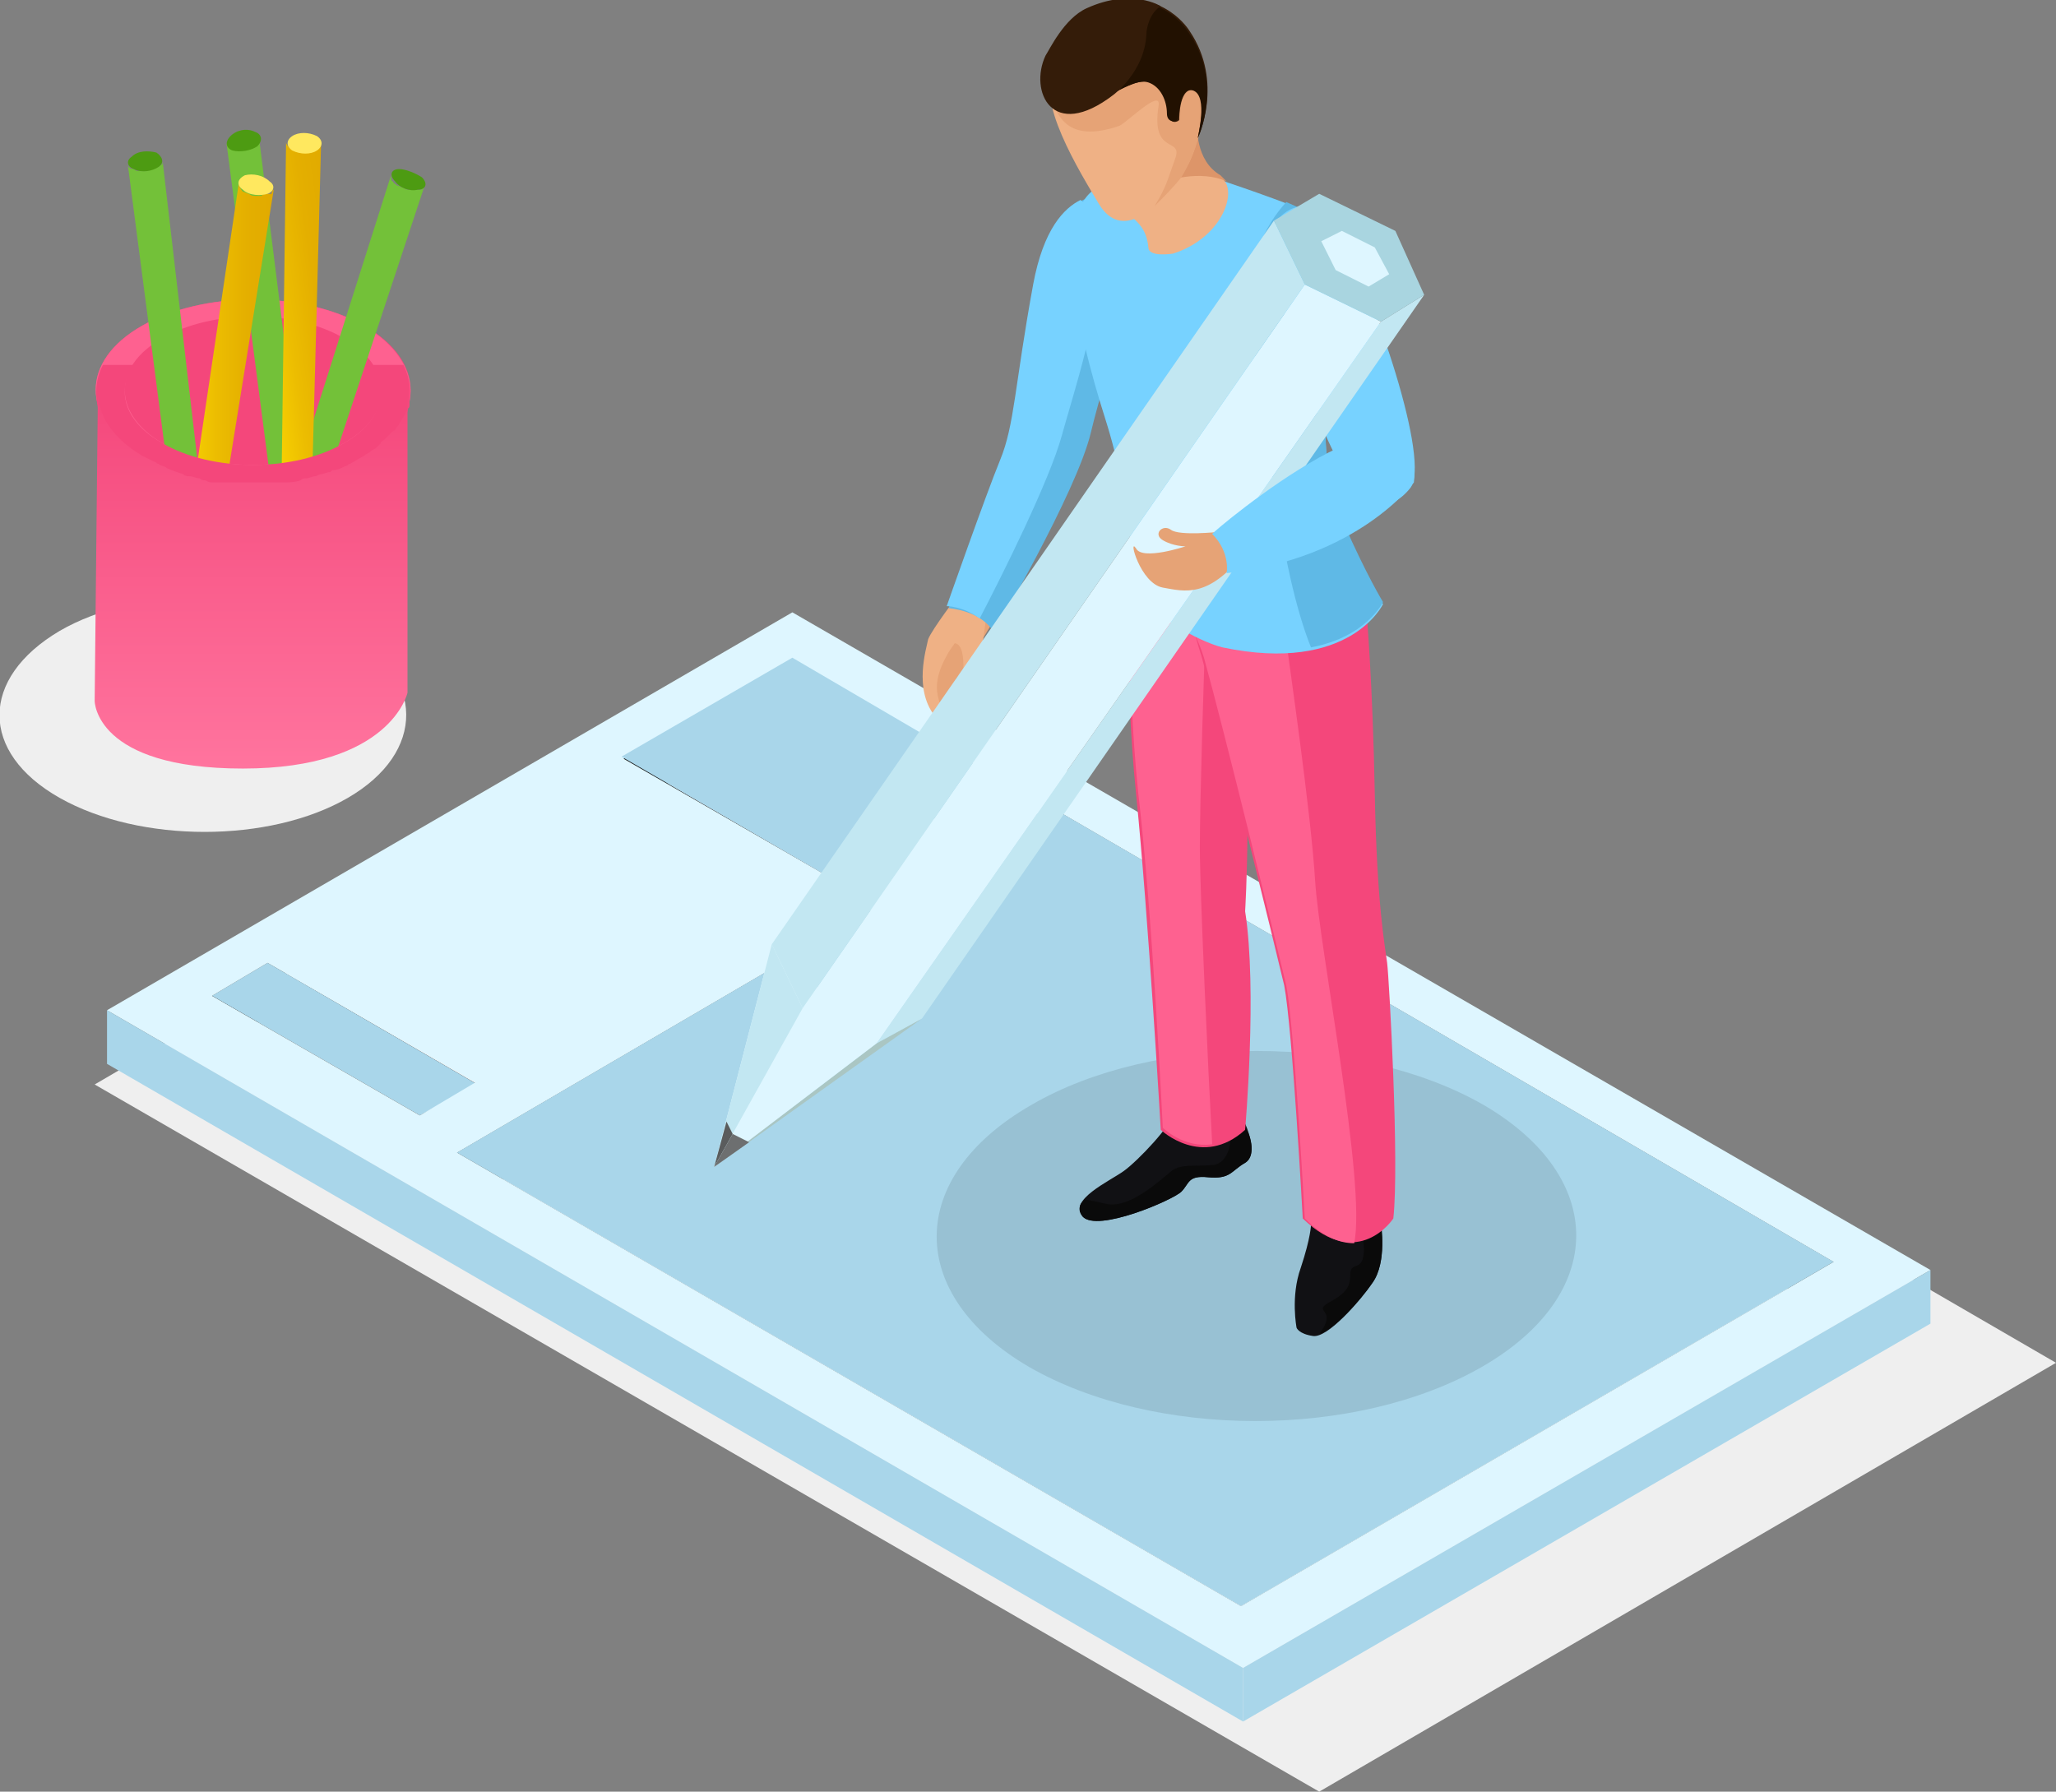 <svg width="210" height="183" viewBox="0 0 210 183" fill="none" xmlns="http://www.w3.org/2000/svg">
<rect x="0" y="0" width="210" height="183" fill="#808080" stroke="none"/>
<path d="M35.316 64.439C43.514 69.072 43.514 76.864 35.526 81.497C27.538 86.13 14.295 86.13 6.096 81.497C-2.102 76.864 -2.102 69.283 6.096 64.439C14.084 59.807 27.328 59.807 35.316 64.439Z" fill="#EFEFEF"/>
<path d="M37.207 33.273C43.514 36.853 43.514 42.749 37.207 46.329C30.901 49.909 20.811 49.909 14.505 46.329C8.198 42.749 8.198 36.853 14.505 33.273C20.811 29.693 30.901 29.693 37.207 33.273Z" fill="#F4477B"/>
<path d="M37.207 33.273C30.901 29.693 20.811 29.693 14.505 33.273C8.198 36.853 8.198 42.749 14.505 46.329C20.811 49.909 30.901 49.909 37.207 46.329C43.514 42.96 43.514 37.063 37.207 33.273ZM35.105 45.276C30.06 48.224 21.652 48.224 16.607 45.276C11.562 42.328 11.351 37.484 16.607 34.536C21.652 31.588 30.06 31.588 35.105 34.536C40.15 37.484 40.361 42.328 35.105 45.276Z" fill="#FE6190"/>
<path d="M16.607 16.425C16.607 16.425 16.397 16.636 16.607 16.425C16.607 16.636 16.607 16.636 16.607 16.636C16.607 16.636 16.607 16.847 16.397 16.847C16.397 16.847 16.397 16.847 16.186 17.057C15.976 17.057 15.766 17.268 15.556 17.268C15.345 17.268 15.135 17.478 14.925 17.478C14.715 17.478 14.505 17.478 14.294 17.478C14.084 17.478 13.874 17.478 13.664 17.268C13.243 17.268 13.033 17.057 13.033 16.636L19.129 63.386C19.129 63.597 19.34 63.807 19.76 64.018H19.97H20.18H20.391H20.601H20.811H21.021H21.231C21.231 64.018 21.231 64.018 21.442 64.018C21.652 64.018 21.652 63.807 21.862 63.807C21.862 63.807 21.862 63.807 22.072 63.597C22.072 63.597 22.072 63.597 22.072 63.386L16.607 16.425C16.607 16.215 16.607 16.425 16.607 16.425Z" fill="#73C139"/>
<path d="M15.976 15.583C16.606 16.004 16.816 16.636 16.186 17.057C15.555 17.479 14.504 17.689 13.663 17.268C13.033 17.057 12.822 16.426 13.453 16.004C14.084 15.373 15.135 15.373 15.976 15.583Z" fill="#4D9B12"/>
<path d="M26.486 14.32C26.486 14.53 26.486 14.53 26.486 14.53C26.486 14.53 26.486 14.741 26.276 14.741C26.276 14.741 26.276 14.741 26.066 14.951C25.856 15.162 25.856 15.162 25.646 15.162C25.435 15.162 25.225 15.373 25.015 15.373C24.805 15.373 24.595 15.373 24.384 15.373C24.174 15.373 23.964 15.373 23.754 15.162C23.333 14.951 23.123 14.741 23.123 14.53L29.219 61.28C29.219 61.491 29.429 61.702 29.85 61.912H30.06H30.27C30.27 61.912 30.27 61.912 30.48 61.912H30.691H30.901H31.111H31.321H31.532C31.532 61.912 31.532 61.912 31.742 61.912C31.952 61.912 31.952 61.702 32.162 61.702C32.162 61.702 32.162 61.702 32.372 61.491C32.372 61.491 32.372 61.491 32.372 61.28L26.486 14.32C26.486 14.109 26.486 14.109 26.486 14.32Z" fill="#73C139"/>
<path d="M26.065 13.477C26.696 13.688 26.906 14.32 26.276 14.951C25.645 15.373 24.594 15.583 23.753 15.373C23.122 15.162 22.912 14.53 23.543 13.899C24.174 13.267 25.225 13.056 26.065 13.477Z" fill="#4D9B12"/>
<path d="M43.304 19.163C43.093 19.374 43.093 19.374 43.304 19.163C43.093 19.374 43.093 19.374 43.304 19.163C43.093 19.374 43.093 19.374 42.883 19.374C42.883 19.374 42.883 19.374 42.673 19.374C42.673 19.374 42.673 19.374 42.463 19.374C42.253 19.374 42.042 19.374 41.832 19.374C41.622 19.374 41.412 19.374 41.202 19.163C40.991 19.163 40.781 18.953 40.571 18.953C40.361 18.742 40.151 18.742 40.151 18.532C39.94 18.532 39.94 18.321 39.94 17.9L25.646 62.965C25.646 63.176 25.646 63.597 25.856 63.808L26.066 64.018C26.066 64.018 26.277 64.018 26.277 64.229C26.277 64.229 26.277 64.229 26.487 64.229C26.487 64.229 26.487 64.229 26.697 64.229H26.907H27.117H27.328C27.328 64.229 27.328 64.229 27.538 64.229C27.748 64.229 27.748 64.229 27.958 64.229C27.958 64.229 27.958 64.229 28.169 64.229C28.169 64.229 28.169 64.229 28.379 64.229L43.304 19.163Z" fill="#73C139"/>
<path d="M43.094 18.11C43.724 18.742 43.514 19.374 42.673 19.374C41.832 19.584 40.781 19.163 40.361 18.532C39.73 17.9 39.94 17.268 40.781 17.268C41.412 17.268 42.463 17.689 43.094 18.11Z" fill="#4D9B12"/>
<path d="M27.958 19.374C27.748 19.374 27.748 19.584 27.958 19.374C27.748 19.584 27.748 19.584 27.958 19.374C27.748 19.584 27.748 19.584 27.748 19.795C27.748 19.795 27.748 19.795 27.538 19.795C27.538 19.795 27.538 19.795 27.328 19.795C27.117 19.795 26.907 19.795 26.697 20.006C26.487 20.006 26.277 20.006 26.066 20.006C25.856 20.006 25.646 20.006 25.436 19.795C25.226 19.795 25.015 19.584 24.805 19.584C24.595 19.374 24.385 18.953 24.385 18.742L17.448 65.493C17.448 65.703 17.448 66.124 17.868 66.335L18.078 66.545H18.289H18.499H18.709H18.919H19.129H19.34C19.34 66.545 19.34 66.545 19.55 66.545C19.76 66.545 19.76 66.545 19.97 66.335C19.97 66.335 19.97 66.335 20.18 66.335C20.18 66.335 20.18 66.335 20.391 66.335L27.958 19.374Z" fill="url(#paint0_linear)"/>
<path d="M27.538 18.532C28.168 18.953 27.958 19.584 27.328 19.795C26.697 20.006 25.436 20.006 24.805 19.374C24.174 18.953 24.174 18.321 25.015 17.9C25.856 17.689 26.907 17.9 27.538 18.532Z" fill="#FFE85F"/>
<path d="M32.793 14.741C32.793 14.951 32.583 14.951 32.583 14.951C32.583 14.951 32.583 14.951 32.373 15.162C32.373 15.162 32.373 15.162 32.162 15.162C31.952 15.162 31.742 15.373 31.532 15.373C31.322 15.373 31.111 15.373 30.901 15.373C30.691 15.373 30.481 15.373 30.27 15.373C30.06 15.373 29.85 15.162 29.64 15.162C29.43 14.951 29.22 14.741 29.22 14.53L28.589 61.702C28.589 61.912 28.799 62.123 29.009 62.334C29.009 62.334 29.22 62.334 29.22 62.544H29.43H29.64H29.85H30.06H30.27H30.481C30.481 62.544 30.481 62.544 30.691 62.544C30.901 62.544 30.901 62.544 31.111 62.334C31.111 62.334 31.111 62.334 31.322 62.334C31.322 62.334 31.322 62.334 31.532 62.123L32.793 14.741C32.793 14.53 32.793 14.741 32.793 14.741Z" fill="url(#paint1_linear)"/>
<path d="M32.372 13.899C33.003 14.32 33.003 14.952 32.372 15.373C31.742 15.794 30.691 15.794 29.85 15.373C29.219 14.952 29.219 14.32 29.85 13.899C30.481 13.477 31.532 13.477 32.372 13.899Z" fill="#FFE85F"/>
<path d="M14.505 47.539C20.811 51.12 30.901 51.12 37.208 47.539C41.412 45.013 42.883 40.432 41.202 37.274H38.048C39.73 40.011 38.889 43.17 35.105 45.276C30.061 48.224 21.652 48.224 16.607 45.276C12.823 43.17 11.772 40.011 13.664 37.274H10.511C8.829 40.432 10.301 45.013 14.505 47.539Z" fill="#F4477B"/>
<path d="M41.832 40.433V40.854V41.275C41.832 41.486 41.832 41.696 41.622 41.696C41.622 41.696 41.622 41.696 41.622 41.696V70.757C41.622 70.757 39.94 78.5 24.805 78.5C9.67 78.5 9.67 71.599 9.67 71.599L10 40C10 42.316 11.352 44.644 14.505 46.54L15.766 47.171C15.976 47.171 15.976 47.382 16.186 47.382C16.397 47.593 16.817 47.593 17.027 47.803C17.448 48.014 18.078 48.224 18.709 48.435C18.919 48.645 19.129 48.645 19.34 48.645C19.76 48.645 19.97 48.856 20.391 48.856C20.601 49.067 20.811 49.067 21.021 49.067H21.021C21.232 49.277 21.652 49.277 21.862 49.277H22.493H23.334H23.964H24.805H25.646H26.487H27.117H28.168H28.799C29.43 49.277 30.06 49.277 30.691 49.067C30.901 48.856 31.111 48.856 31.322 48.856C31.532 48.856 31.952 48.645 32.162 48.645C32.373 48.645 32.583 48.435 32.793 48.435C33.003 48.435 33.424 48.224 33.634 48.224C33.844 48.224 33.844 48.014 34.054 48.014C34.475 48.014 34.895 47.803 35.316 47.593C35.526 47.593 35.526 47.382 35.736 47.382C36.156 47.171 36.787 46.75 37.208 46.54C37.418 46.329 37.628 46.329 37.838 46.118C38.048 45.908 38.258 45.908 38.469 45.697L38.889 45.276C38.889 45.066 39.099 45.066 39.31 44.855L39.94 44.223L40.15 44.013C40.361 44.013 40.361 43.802 40.571 43.591C40.781 43.381 40.781 43.17 40.991 42.96C40.991 42.749 41.202 42.749 41.202 42.538C41.202 42.538 41.412 42.328 41.412 42.117C41.622 41.907 41.622 41.907 41.622 41.696C41.622 41.696 41.622 41.696 41.622 41.696V39.38L41.622 39.38C41.832 40.222 41.832 40.222 41.832 40.433Z" fill="url(#paint2_linear)"/>
<path d="M85.135 66.756L210 139.198L134.745 183L9.67 110.769L85.135 66.756Z" fill="#EFEFEF"/>
<path d="M80.931 67.177V72.652L63.484 82.76V77.285L80.931 67.177Z" fill="#323A3B"/>
<path d="M102.162 79.602V85.077L80.931 72.652V67.177L102.162 79.602Z" fill="#232829"/>
<path d="M102.162 79.602V85.077L84.715 95.185L84.925 89.71L102.162 79.602Z" fill="#1D1F1F"/>
<path d="M84.925 89.71L84.715 95.185L63.484 82.76V77.285L84.925 89.71Z" fill="#141515"/>
<path d="M27.328 98.344V103.819L21.652 107.189V101.713L27.328 98.344Z" fill="#323A3B"/>
<path d="M48.769 110.769L48.558 116.033L27.327 103.819V98.344L48.769 110.769Z" fill="#232829"/>
<path d="M48.769 110.769L42.883 113.927L21.652 101.713L27.328 98.344L48.769 110.769Z" fill="#A9D6EA"/>
<path d="M42.883 113.927V119.403L21.652 107.189V101.713L42.883 113.927Z" fill="#141515"/>
<path d="M48.769 110.769L48.559 116.033L42.883 119.403V113.927L48.769 110.769Z" fill="#1D1F1F"/>
<path d="M107.208 82.339V87.815L46.667 123.193V117.718L107.208 82.339Z" fill="#323A3B"/>
<path d="M187.297 128.879V134.354L107.207 87.815V82.339L187.297 128.879Z" fill="#232829"/>
<path d="M126.757 164.047V169.522L46.667 123.193V117.718L126.757 164.047Z" fill="#303637"/>
<path d="M187.297 128.879V134.354L126.757 169.522V164.047L187.297 128.879Z" fill="#454E4F"/>
<path d="M187.298 128.879L126.757 164.047L46.667 117.718L107.208 82.339L187.298 128.879Z" fill="#A9D6EA"/>
<path d="M80.931 62.544L197.177 129.721L126.967 170.365L10.931 103.187L80.931 62.544ZM126.757 164.047L187.298 128.879L107.207 82.339L46.667 117.718L126.757 164.047ZM84.925 89.71L102.162 79.602L80.931 67.388L63.694 77.496L84.925 89.71ZM42.883 113.927L48.559 110.558L27.328 98.344L21.652 101.713L42.883 113.927Z" fill="#DEF6FF"/>
<path d="M102.163 79.602L84.925 89.71L63.484 77.285L80.931 67.177L102.163 79.602Z" fill="#A9D6EA"/>
<path d="M197.177 129.721V135.196L126.967 175.84V170.364L197.177 129.721Z" fill="#A9D6EA"/>
<path d="M126.967 170.365V175.84L10.931 108.663V103.188L126.967 170.365Z" fill="#A9D6EA"/>
<path opacity="0.1" d="M105.316 112.874C92.493 120.245 92.493 132.248 105.106 139.619C117.929 146.989 138.529 146.989 151.352 139.619C164.175 132.248 164.175 120.245 151.562 112.874C138.739 105.504 117.929 105.504 105.316 112.874Z" fill="black"/>
<path d="M97.958 60.649C97.958 60.649 95.225 64.229 94.805 65.282C94.595 66.335 93.334 70.336 95.436 73.073C96.487 74.548 97.117 72.442 97.328 69.704C97.538 68.441 97.328 67.598 98.799 66.124C100.06 65.071 101.322 63.176 101.742 62.123C102.583 61.281 97.958 60.649 97.958 60.649Z" fill="#EFB185"/>
<path d="M101.952 62.544C101.532 63.597 100.06 65.282 99.85 66.756C99.64 68.651 97.748 68.441 97.538 69.704C97.327 71.81 96.907 73.495 96.276 73.495C96.487 71.81 94.595 70.757 96.697 66.967C97.327 65.703 99.85 62.755 101.111 61.702C101.952 62.123 102.162 62.123 101.952 62.544Z" fill="#E6A376"/>
<path d="M100.901 61.702C100.901 61.702 100.271 66.967 99.85 68.441C99.43 69.915 98.589 70.968 98.379 70.546C98.168 70.125 99.009 65.493 97.328 65.703C96.697 65.703 100.691 62.334 100.901 61.702Z" fill="#EFB185"/>
<path d="M112.883 20.006C112.883 20.006 107.628 18.953 105.736 29.271C103.634 39.59 103.844 43.591 102.373 47.171C100.901 50.751 96.907 62.123 96.907 62.123C96.907 62.123 100.271 62.334 101.532 64.65C101.532 64.65 109.94 50.33 111.412 44.223C112.883 37.906 118.349 22.743 112.883 20.006Z" fill="#5FB9E6"/>
<path d="M102.162 46.961C103.634 43.381 103.634 39.38 105.526 29.061C106.577 23.375 108.679 21.269 110.36 20.427C115.195 23.586 110.15 38.327 108.469 44.434C107.207 49.067 102.372 58.754 100.06 63.176C98.379 61.912 96.697 61.912 96.697 61.912C96.697 61.912 100.691 50.541 102.162 46.961Z" fill="#77D2FF"/>
<path d="M127.178 114.77C127.178 114.77 128.649 117.928 127.178 118.771C125.706 119.613 125.706 120.455 123.394 120.245C121.292 120.034 121.502 120.877 120.661 121.719C119.82 122.561 112.042 125.931 110.571 124.246C109.099 122.561 113.304 120.666 114.775 119.613C116.247 118.56 119.82 114.77 119.82 113.717C120.03 112.664 127.178 114.77 127.178 114.77Z" fill="#111114"/>
<path d="M127.178 118.771C125.706 119.613 125.706 120.456 123.394 120.245C121.292 120.034 121.502 120.877 120.661 121.719C119.821 122.561 112.043 125.931 110.571 124.246C110.151 123.614 110.151 122.983 110.782 122.561C111.412 122.561 112.043 122.772 113.094 122.983C115.406 123.404 118.349 120.666 119.4 119.824C120.451 118.771 121.923 119.192 124.025 118.981C125.917 118.56 125.706 115.612 125.706 115.612L127.178 115.191C127.598 115.612 128.439 117.929 127.178 118.771Z" fill="#0A0A0A"/>
<path d="M141.052 125.088C141.052 125.088 141.682 128.879 140.211 130.985C138.74 133.091 135.586 136.671 134.115 136.46C132.643 136.249 132.433 135.618 132.433 135.618C132.433 135.618 131.803 132.459 132.854 129.511C133.905 126.352 133.905 125.088 133.905 125.088H141.052Z" fill="#111114"/>
<path d="M140.211 130.985C138.949 132.88 136.217 135.828 134.745 136.249C136.847 133.512 133.694 134.144 136.006 132.88C139.16 131.195 137.057 129.721 138.529 129.3C140 128.879 138.949 125.299 138.949 125.299L139.79 124.878H141.051C141.051 125.088 141.682 128.879 140.211 130.985Z" fill="#0A0A0A"/>
<path d="M124.235 63.387C124.235 63.387 117.718 62.755 115.406 57.911C115.406 57.911 114.775 68.651 116.036 81.076C117.298 93.501 118.559 115.402 118.559 115.402C118.559 115.402 122.763 119.403 127.177 115.402C127.177 115.402 128.439 101.082 127.177 93.079C127.177 93.079 128.018 79.181 126.547 72.021C125.286 64.861 124.235 63.387 124.235 63.387Z" fill="#F4477B"/>
<path d="M118.769 115.191C118.769 115.191 117.718 93.29 116.246 80.865C114.985 68.441 115.406 56.227 115.406 56.227C117.087 59.806 121.081 62.755 123.183 63.176C122.973 67.809 122.553 81.918 122.553 86.551C122.553 90.973 123.394 109.294 123.814 116.876C120.871 117.297 118.769 115.191 118.769 115.191Z" fill="#FE6190"/>
<path d="M139.58 62.544C139.58 62.544 140.211 69.704 140.421 81.076C140.631 92.448 141.472 96.659 141.682 98.344C141.892 100.029 142.943 118.981 142.313 124.457C142.313 124.457 138.739 129.932 133.064 124.457C133.064 124.457 132.012 105.083 131.172 100.66C130.121 96.238 124.865 74.758 122.763 67.177C121.712 63.808 121.502 62.544 121.502 62.544C121.502 62.544 130.961 69.283 139.58 62.544Z" fill="#F4477B"/>
<path d="M133.273 124.457C133.273 124.457 132.222 105.083 131.381 100.66C130.33 96.238 125.075 74.758 122.973 67.177C121.922 63.808 119.82 61.07 119.82 61.07C119.82 61.07 125.916 65.492 131.381 65.492C131.592 67.177 133.904 82.971 134.324 89.921C134.745 96.87 139.58 120.877 138.318 126.984C136.847 126.984 135.165 126.352 133.273 124.457Z" fill="#FE6190"/>
<path d="M125.076 18.532C125.076 18.532 135.796 22.112 136.006 22.954C136.427 23.586 139.16 25.06 136.847 34.326C136.847 34.326 133.274 44.434 137.268 53.7C139.58 58.964 141.262 61.702 141.262 61.702C141.262 61.702 137.898 68.862 124.865 66.124C122.343 65.493 117.508 62.755 115.826 60.228C115.826 60.228 115.826 52.015 112.883 42.749C109.94 33.483 107.208 21.269 112.463 18.953C112.253 18.742 113.304 16.847 125.076 18.532Z" fill="#77D2FF"/>
<path d="M122.342 10.529C122.342 10.529 121.081 16.005 124.654 18.11C126.546 19.163 125.075 24.217 119.82 25.902C119.82 25.902 117.297 26.323 117.297 25.27C117.087 23.165 116.036 22.533 114.564 21.269C113.093 20.216 122.342 10.529 122.342 10.529Z" fill="#EFB185"/>
<path d="M124.655 17.9C124.865 18.11 125.075 18.321 125.285 18.532C122.553 17.268 118.979 18.532 118.979 18.532L121.712 11.372C121.712 11.161 121.922 11.161 121.922 10.95L122.342 11.372C122.132 13.056 122.132 16.426 124.655 17.9Z" fill="#DD9569"/>
<path d="M122.552 7.581C122.552 7.581 123.603 13.899 120.66 17.9C118.138 21.48 114.564 24.639 112.252 20.848C110.36 17.689 105.525 9.897 107.838 7.16C110.78 3.58 111.201 0.21 116.036 0.21C115.826 0.21 121.711 0.421 122.552 7.581Z" fill="#EFB185"/>
<path d="M122.552 7.581C122.552 7.581 124.024 12.635 120.66 18.11C119.82 19.163 118.769 20.216 117.928 21.058C119.189 18.952 119.189 18.531 120.03 16.215C120.871 13.898 117.507 16.004 118.348 10.739C118.558 9.055 115.195 12.424 114.354 12.845C108.889 14.741 108.048 11.582 107.417 10.318C107.207 9.687 107.207 9.055 107.207 8.634L107.417 7.37C107.417 7.16 107.417 7.16 107.417 6.949C107.627 5.896 108.048 5.054 108.468 4.422C110.781 3.58 117.507 1.263 117.507 1.052C117.507 1.052 119.399 2.105 120.871 3.158C121.712 4.422 122.342 5.896 122.552 7.581Z" fill="#E6A376"/>
<path d="M122.342 14.109C122.342 14.109 125.075 8.423 121.501 3.159C121.501 3.159 118.979 -1.053 113.513 0.21C110.991 0.842 106.787 2.948 106.787 8.634C106.787 10.319 108.048 13.477 113.513 9.687C114.354 9.055 116.456 8.002 117.507 8.423C118.558 8.844 119.189 10.108 119.399 11.582C119.399 12.846 120.45 12.424 120.45 12.214C120.45 12.003 120.45 8.634 122.132 9.266C123.393 9.897 122.342 13.899 122.342 14.109Z" fill="#341C09"/>
<path d="M122.342 14.109C122.342 13.899 123.393 9.897 121.922 9.266C120.45 8.634 120.45 12.003 120.24 12.214C120.24 12.425 119.189 12.635 119.189 11.582C119.189 10.319 118.558 8.844 117.297 8.423C116.246 8.002 114.354 9.266 113.303 9.687C114.144 8.634 116.036 7.581 116.036 5.686C116.036 3.159 117.087 1.474 118.138 0.632C120.24 1.474 121.291 3.159 121.291 3.159C125.075 8.423 122.342 14.109 122.342 14.109Z" fill="#221101"/>
<path d="M113.724 9.687C113.724 9.687 116.877 7.37 117.087 3.58C117.087 2.738 117.508 1.263 118.559 0.632C118.559 0.632 115.616 -1.264 110.991 0.842C108.679 1.895 107.207 5.054 106.787 5.686C105.105 9.266 107.418 14.53 113.724 9.687Z" fill="#341C09"/>
<path d="M136.006 22.743C136.427 23.375 139.159 24.849 136.847 34.115C136.847 34.115 133.273 44.223 137.267 53.489C139.58 58.753 141.261 61.491 141.261 61.491C141.261 61.491 139.58 65.071 133.904 66.124C130.751 58.332 129.279 43.591 127.808 33.483C126.967 26.955 129.279 22.954 131.382 20.637C133.694 21.69 135.796 22.532 136.006 22.743Z" fill="#5FB9E6"/>
<path d="M129.489 24.638C129.91 21.901 133.694 18.531 136.847 24.007C140.21 29.692 146.306 47.382 143.994 49.909C143.153 50.962 141.471 52.225 140 51.172C137.688 49.698 135.375 44.855 134.534 42.117C133.273 37.905 129.279 27.376 129.489 24.638Z" fill="#77D2FF"/>
<path d="M72.943 119.192L94.175 104.03L89.55 106.557L72.943 119.192Z" fill="#AAC6C3"/>
<path d="M72.943 119.192L89.55 106.557L78.829 96.448L72.943 119.192Z" fill="#DEF6FF"/>
<path d="M141.051 32.851L89.55 106.557L94.174 104.03L145.466 30.113L141.051 32.851Z" fill="#C2E7F2"/>
<path d="M133.274 29.061L81.982 102.977L89.55 106.557L141.051 32.851L133.274 29.061Z" fill="#DEF6FF"/>
<path d="M130.12 22.533L78.829 96.449L81.982 102.977L133.274 29.061L130.12 22.533Z" fill="#C2E7F2"/>
<path d="M133.274 29.061L141.052 32.851L145.466 30.114L142.523 23.585L134.745 19.795L130.121 22.533L133.274 29.061Z" fill="#A9D5E0"/>
<path d="M136.427 27.587L139.79 29.271L141.893 28.008L140.421 25.27L137.058 23.585L134.956 24.638L136.427 27.587Z" fill="#DEF6FF"/>
<path d="M72.943 119.192L81.982 102.977L78.829 96.448L72.943 119.192Z" fill="#C2E7F2"/>
<path d="M74.835 115.823L72.943 119.192L74.205 114.559L74.835 115.823Z" fill="#5A5C5D"/>
<path d="M74.835 115.823L76.517 116.665L72.943 119.192L74.835 115.823Z" fill="#6D6F70"/>
<path d="M124.445 54.331C124.445 54.331 120.451 54.753 119.61 54.121C118.769 53.489 117.718 54.542 118.769 55.174C119.82 55.806 121.081 55.806 121.081 55.806C121.081 55.806 116.667 57.28 116.036 56.016C115.195 54.753 116.457 59.596 118.769 60.017C121.081 60.438 123.394 61.07 126.967 56.648C126.967 56.437 126.337 54.753 124.445 54.331Z" fill="#E6A376"/>
<path d="M144.415 49.277C144.415 49.277 138.739 57.069 125.286 58.543C125.286 58.543 125.706 56.437 123.814 54.542C123.814 54.331 145.887 35.8 144.415 49.277Z" fill="#77D2FF"/>
<defs>
<linearGradient id="paint0_linear" x1="17.461" y1="42.702" x2="27.916" y2="42.702" gradientUnits="userSpaceOnUse">
<stop stop-color="#FFDF02"/>
<stop offset="0.125" stop-color="#F9D402"/>
<stop offset="0.443" stop-color="#ECBD01"/>
<stop offset="0.741" stop-color="#E4AF00"/>
<stop offset="1" stop-color="#E1AA00"/>
</linearGradient>
<linearGradient id="paint1_linear" x1="25.653" y1="39.224" x2="36.007" y2="37.794" gradientUnits="userSpaceOnUse">
<stop stop-color="#FFDF02"/>
<stop offset="0.125" stop-color="#F9D402"/>
<stop offset="0.443" stop-color="#ECBD01"/>
<stop offset="0.741" stop-color="#E4AF00"/>
<stop offset="1" stop-color="#E1AA00"/>
</linearGradient>
<linearGradient id="paint2_linear" x1="25.751" y1="39.38" x2="25.751" y2="78.5" gradientUnits="userSpaceOnUse">
<stop stop-color="#F4477B"/>
<stop offset="1" stop-color="#FF749E"/>
</linearGradient>
</defs>
</svg>
